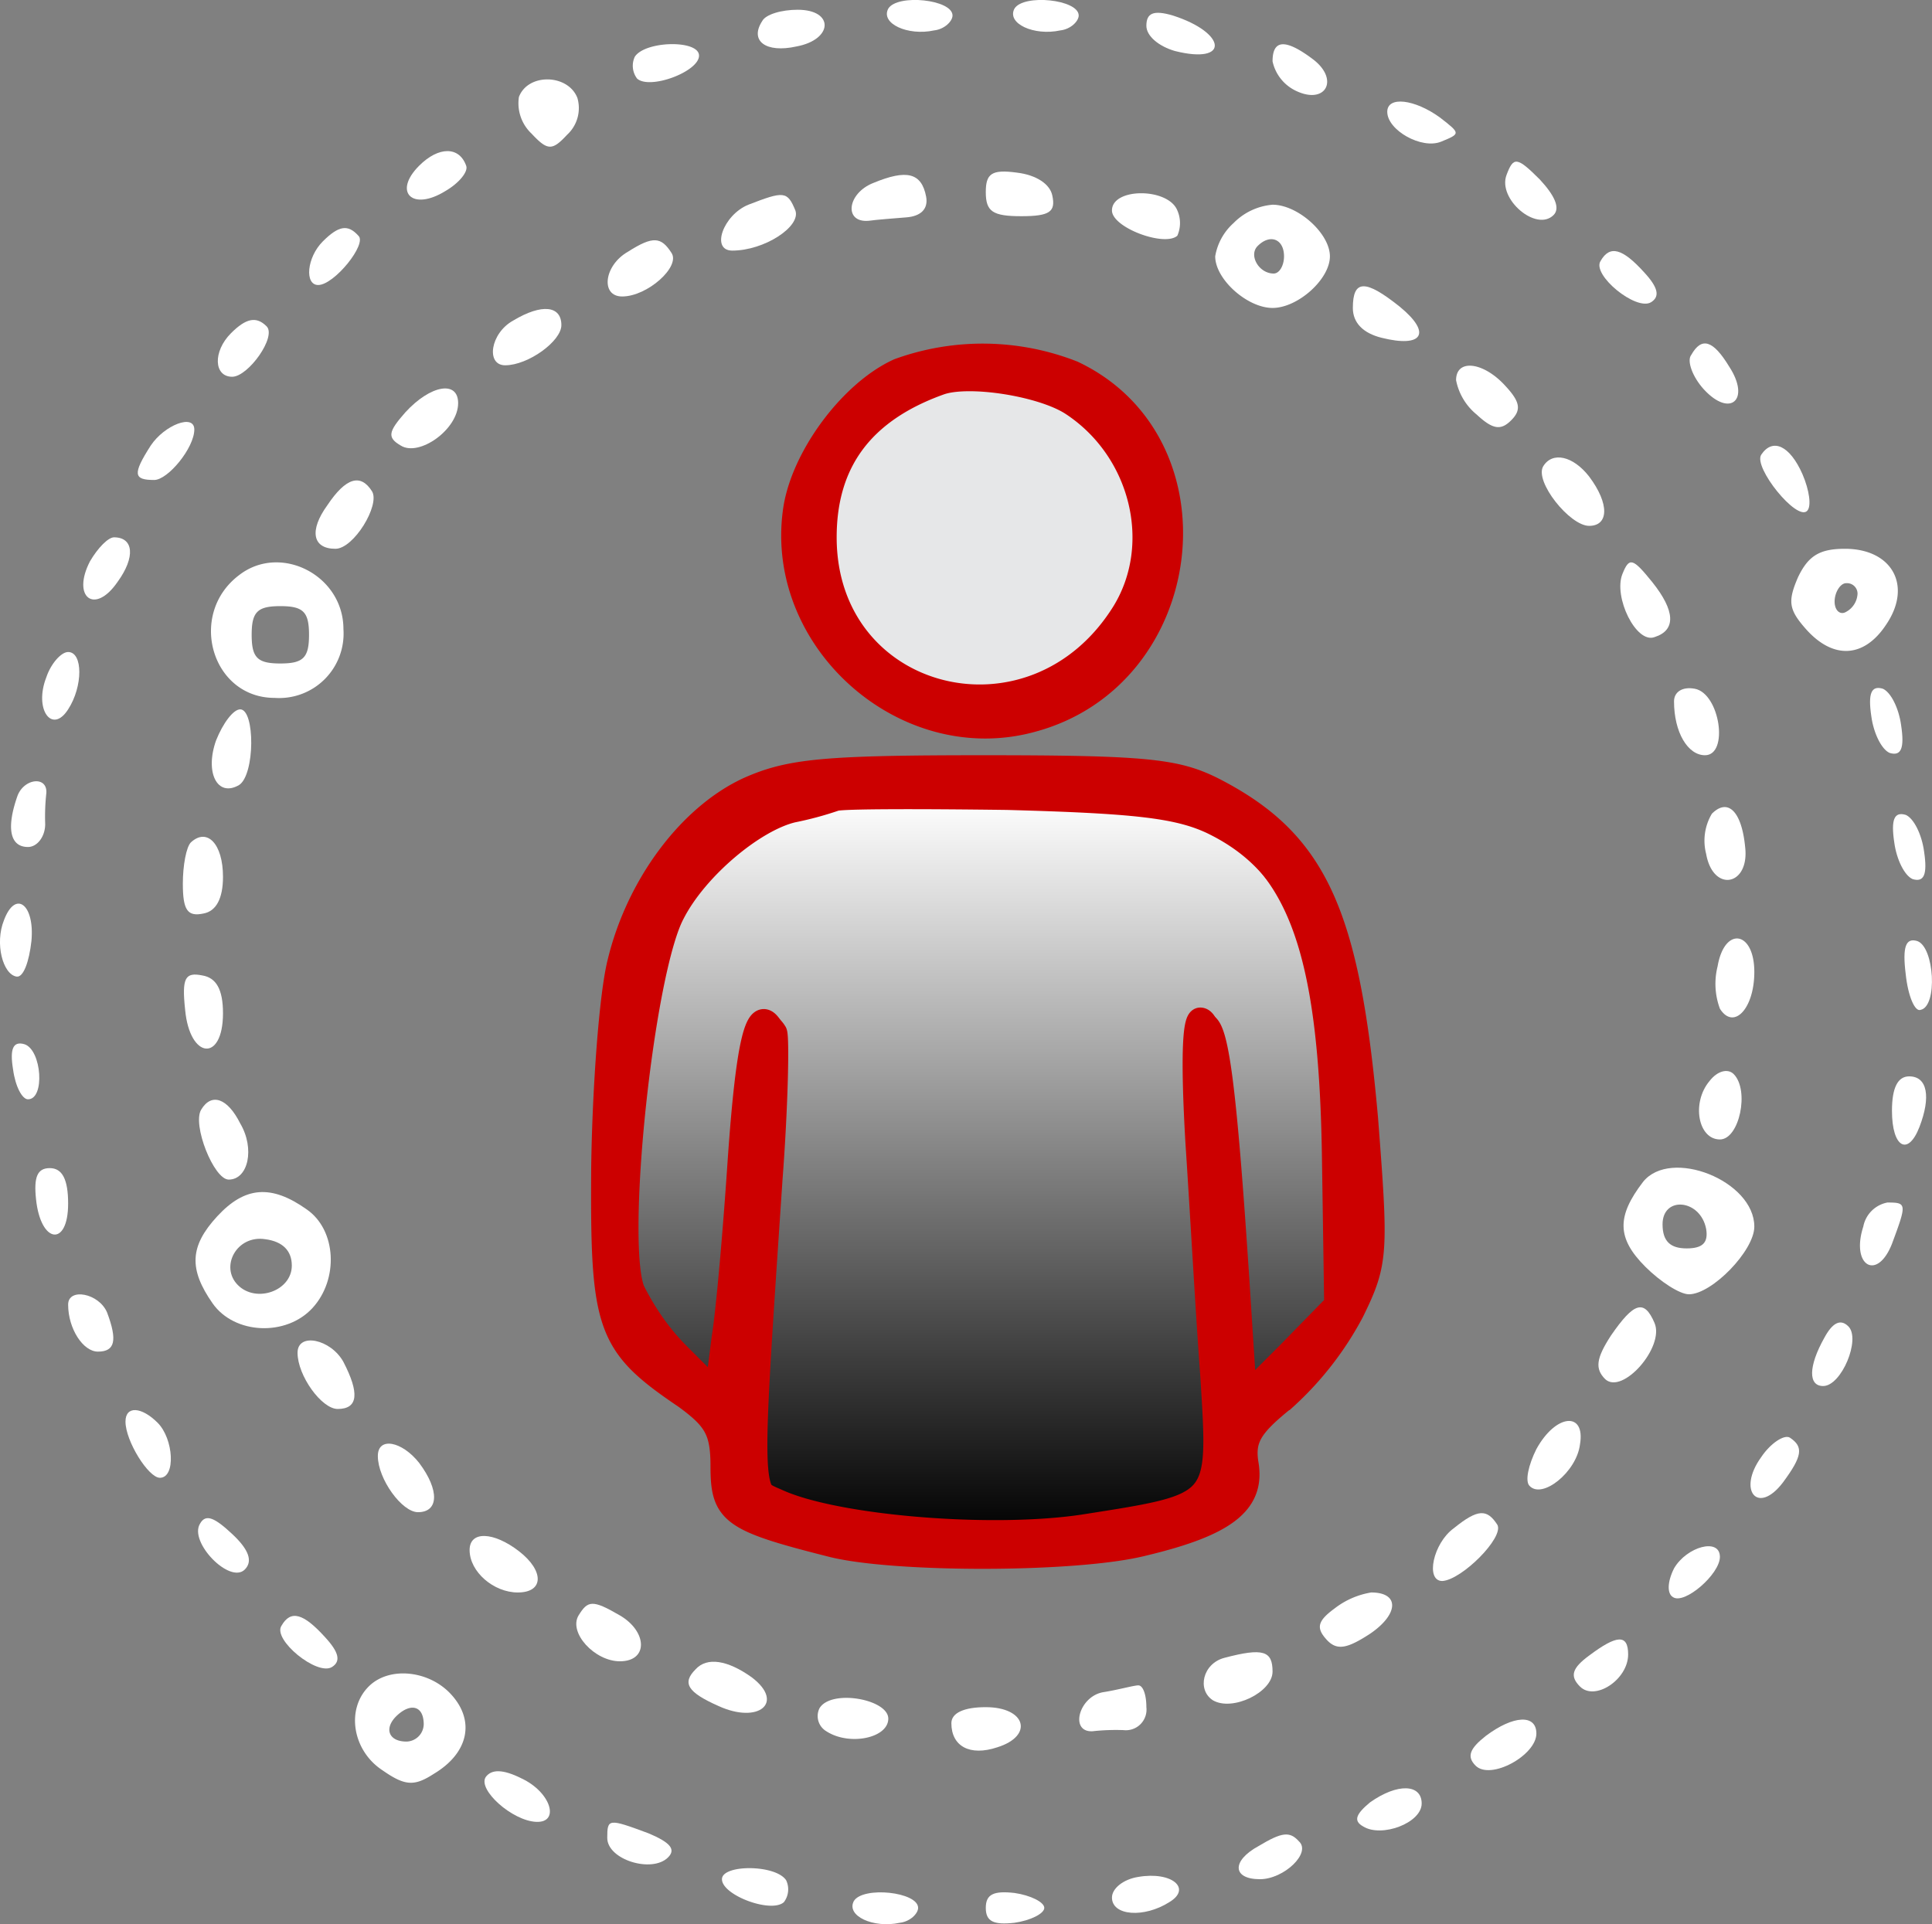 <svg id="Layer_1" data-name="Layer 1" xmlns="http://www.w3.org/2000/svg" xmlns:xlink="http://www.w3.org/1999/xlink" viewBox="0 0 168.43 167.78"><rect x="0" y="0" width="168.43" height="167.78" fill="#808080" stroke="none"/><defs><style>.cls-1{fill:#e6e7e8;stroke:#231f20;stroke-linecap:round;}.cls-1,.cls-3,.cls-4{stroke-miterlimit:10;}.cls-2{fill:#fff;}.cls-3{fill:#c00;}.cls-3,.cls-4{stroke:#c00;stroke-width:2px;}.cls-4{fill:url(#linear-gradient);}</style><linearGradient id="linear-gradient" x1="99.8" y1="85.7" x2="99.8" y2="150.16" gradientUnits="userSpaceOnUse"><stop offset="0" stop-color="#fff"/><stop offset="1"/></linearGradient></defs><title>labs-logo</title><circle class="cls-1" cx="85.74" cy="47.18" r="15.25"/><path class="cls-2" d="M91.5,16.9c-.7,1.3,1.7,2.4,4,1.9.9-.1,1.6-.8,1.6-1.3C97.1,16.1,92.3,15.6,91.5,16.9Z" transform="translate(-14.06 -16.15)"/><path class="cls-2" d="M102.5,16.9c-.7,1.3,1.7,2.4,4,1.9.9-.1,1.6-.8,1.6-1.3C108.1,16.1,103.3,15.6,102.5,16.9Z" transform="translate(-14.06 -16.15)"/><path class="cls-2" d="M80.5,18c-1.1,1.7.3,2.8,3,2.2,3.2-.6,3.3-3.2.1-3.2C82.2,17,80.8,17.4,80.5,18Z" transform="translate(-14.06 -16.15)"/><path class="cls-2" d="M114,18.4c0,.9,1.1,1.8,2.5,2.2,4.8,1.2,4.5-1.6-.2-3.1C114.6,17,114,17.3,114,18.4Z" transform="translate(-14.06 -16.15)"/><path class="cls-2" d="M69.4,21.1a1.85,1.85,0,0,0,.2,1.9c1.1,1,5.4-.6,5.4-2S70.3,19.7,69.4,21.1Z" transform="translate(-14.06 -16.15)"/><path class="cls-2" d="M125,21.5a3.72,3.72,0,0,0,1.9,2.5c2.7,1.4,4-.9,1.6-2.7S125,19.6,125,21.5Z" transform="translate(-14.06 -16.15)"/><path class="cls-2" d="M59.3,24.6a3.63,3.63,0,0,0,1.1,3.2c1.4,1.5,1.8,1.5,3.1.1a3.16,3.16,0,0,0,.9-3.2C63.6,22.6,60.1,22.5,59.3,24.6Z" transform="translate(-14.06 -16.15)"/><path class="cls-2" d="M135,25.9c0,1.6,3,3.3,4.7,2.6s1.7-.7-.1-2.1C137.4,24.8,135,24.5,135,25.9Z" transform="translate(-14.06 -16.15)"/><path class="cls-2" d="M50.6,30.6c-2.3,2.3-.6,4,2.3,2.2,1.2-.7,2-1.7,1.8-2.2C54.1,28.9,52.3,28.9,50.6,30.6Z" transform="translate(-14.06 -16.15)"/><path class="cls-2" d="M145.4,31.4c-.8,2.1,2.6,5,4.1,3.5.6-.6.1-1.7-1.2-3.1C146.3,29.8,146,29.8,145.4,31.4Z" transform="translate(-14.06 -16.15)"/><path class="cls-2" d="M90.2,32.1c-2.3.9-2.6,3.5-.4,3.3.7-.1,2.1-.2,3.3-.3s1.9-.7,1.7-1.8C94.4,31.2,93.1,30.9,90.2,32.1Z" transform="translate(-14.06 -16.15)"/><path class="cls-2" d="M100,32.9c0,1.7.6,2.1,3.1,2.1s3-.4,2.7-1.8c-.2-1-1.4-1.8-3.1-2C100.5,30.9,100,31.3,100,32.9Z" transform="translate(-14.06 -16.15)"/><path class="cls-2" d="M79.3,34c-2.2.9-3.3,4-1.4,4,2.8,0,6-2.1,5.5-3.5C82.7,32.8,82.4,32.8,79.3,34Z" transform="translate(-14.06 -16.15)"/><path class="cls-2" d="M111,34.5c0,1.5,4.6,3.2,5.7,2.2a2.73,2.73,0,0,0,0-2.2C115.9,32.5,111,32.5,111,34.5Z" transform="translate(-14.06 -16.15)"/><path class="cls-2" d="M121.6,35.6a5,5,0,0,0-1.6,2.9c0,2,2.8,4.5,5,4.5s5-2.5,5-4.5-2.8-4.5-5-4.5A5.39,5.39,0,0,0,121.6,35.6Zm4.4,2.9c0,.8-.4,1.5-.9,1.5-1.3,0-2.2-1.6-1.4-2.4C124.8,36.5,126,37,126,38.5Z" transform="translate(-14.06 -16.15)"/><path class="cls-2" d="M42.2,37.2c-1.4,1.4-1.6,3.8-.4,3.8,1.4,0,4.3-3.6,3.5-4.3C44.4,35.7,43.6,35.8,42.2,37.2Z" transform="translate(-14.06 -16.15)"/><path class="cls-2" d="M68.8,38.1c-2.1,1.2-2.4,3.9-.5,3.9,2.2,0,5.1-2.6,4.3-3.8C71.7,36.8,71,36.7,68.8,38.1Z" transform="translate(-14.06 -16.15)"/><path class="cls-2" d="M153.6,38.9c-.8,1.2,3.1,4.4,4.4,3.6.8-.5.6-1.3-.6-2.6C155.5,37.8,154.4,37.5,153.6,38.9Z" transform="translate(-14.06 -16.15)"/><path class="cls-2" d="M132,43c0,1.3.9,2.2,2.5,2.6,3.6.9,4.4-.4,1.6-2.7C133.1,40.5,132,40.5,132,43Z" transform="translate(-14.06 -16.15)"/><path class="cls-2" d="M58.8,44.1c-2,1.1-2.4,3.9-.7,3.9,2,0,4.9-2.1,4.9-3.5C63,42.8,61.3,42.6,58.8,44.1Z" transform="translate(-14.06 -16.15)"/><path class="cls-2" d="M34.2,45.2c-1.6,1.6-1.5,3.8.1,3.8,1.4,0,3.9-3.5,3-4.4S35.5,43.9,34.2,45.2Z" transform="translate(-14.06 -16.15)"/><path class="cls-2" d="M161.5,47.1c-.4.5.1,1.9,1.1,3,2.3,2.5,4.1.9,2.2-2C163.4,45.8,162.4,45.5,161.5,47.1Z" transform="translate(-14.06 -16.15)"/><path class="cls-3" d="M92.4,48.4c-4.2,1.9-8.5,7.7-9.1,12.4C81.8,72.1,93,82,104,79c14.3-3.8,16.7-24.2,3.6-30.4A21.51,21.51,0,0,0,92.4,48.4Zm15.1,3c6.1,4,8.1,12.2,4.5,18.1-7.8,12.6-26,8-26-6.5,0-6.6,3.3-11,10-13.4C98.5,48.7,104.9,49.7,107.5,51.4Z" transform="translate(-14.06 -16.15)"/><path class="cls-2" d="M141,49.3a5.13,5.13,0,0,0,1.8,3c1.4,1.3,2.1,1.4,3,.5s.8-1.6-.5-3C143.4,47.7,141,47.4,141,49.3Z" transform="translate(-14.06 -16.15)"/><path class="cls-2" d="M49.4,52.1c-1.5,1.7-1.6,2.2-.4,2.9,1.6,1,5-1.4,5-3.7C54,49.3,51.6,49.7,49.4,52.1Z" transform="translate(-14.06 -16.15)"/><path class="cls-2" d="M27.2,55c-1.6,2.5-1.5,3,.3,3,1.2,0,3.5-2.8,3.5-4.4C31,52.2,28.4,53.2,27.2,55Z" transform="translate(-14.06 -16.15)"/><path class="cls-2" d="M167.6,55.8c-.7,1.1,3.1,5.8,4,4.9.4-.4.2-1.8-.4-3.2C170.1,55,168.6,54.3,167.6,55.8Z" transform="translate(-14.06 -16.15)"/><path class="cls-2" d="M148.6,56.8c-.8,1.3,2.3,5.2,4,5.2s1.8-1.9,0-4.3C151.2,55.9,149.4,55.5,148.6,56.8Z" transform="translate(-14.06 -16.15)"/><path class="cls-2" d="M42.6,60.2c-1.6,2.2-1.3,3.8.7,3.8,1.6,0,3.9-3.8,3.2-5Q45,56.6,42.6,60.2Z" transform="translate(-14.06 -16.15)"/><path class="cls-2" d="M21.9,65.1c-1.6,3.1.4,4.7,2.4,1.8,1.6-2.2,1.4-3.9-.3-3.9C23.5,63,22.6,63.9,21.9,65.1Z" transform="translate(-14.06 -16.15)"/><path class="cls-2" d="M170.8,66.5c-.9,2.1-.8,2.8.7,4.5,2.4,2.7,5.1,2.5,7-.4,2.3-3.4.5-6.6-3.6-6.6C172.7,64,171.7,64.6,170.8,66.5Zm5.2,1.4a1.9,1.9,0,0,1-1,1.6c-.5.3-1-.1-1-.9s.5-1.6,1-1.6A.92.92,0,0,1,176,67.9Z" transform="translate(-14.06 -16.15)"/><path class="cls-2" d="M34.9,66.3C30.4,69.7,32.5,77,38,77a5.62,5.62,0,0,0,6-6C44,66.3,38.5,63.5,34.9,66.3ZM41,71.5c0,2-.5,2.5-2.5,2.5S36,73.5,36,71.5s.5-2.5,2.5-2.5S41,69.5,41,71.5Z" transform="translate(-14.06 -16.15)"/><path class="cls-2" d="M155.5,66.2c-.8,2,1.2,6.1,2.8,5.5,1.9-.6,1.8-2.3-.2-4.8C156.4,64.8,156.1,64.7,155.5,66.2Z" transform="translate(-14.06 -16.15)"/><path class="cls-2" d="M18.1,75.2c-1.1,2.8.5,5,1.9,2.8,1.3-2,1.3-5,0-5C19.4,73,18.5,74,18.1,75.2Z" transform="translate(-14.06 -16.15)"/><path class="cls-2" d="M160,77.3c0,2.7,1.2,4.7,2.7,4.7,2.1,0,1.3-5.4-.9-5.8C160.7,76,160,76.5,160,77.3Z" transform="translate(-14.06 -16.15)"/><path class="cls-2" d="M177.2,78.6c.2,1.5.9,2.9,1.6,3.2,1,.3,1.3-.4,1-2.4-.2-1.5-.9-2.9-1.6-3.2C177.2,75.9,176.9,76.6,177.2,78.6Z" transform="translate(-14.06 -16.15)"/><path class="cls-2" d="M32.9,80.7c-1,2.8.1,5,2,3.9,1.4-.9,1.4-6.6.1-6.6C34.4,78,33.5,79.2,32.9,80.7Z" transform="translate(-14.06 -16.15)"/><path class="cls-4" d="M119.68,87.87c7.9,3.8,10.7,11.4,11,29.3l.2,13.2-4.1,4.2-4.1,4.1-.7-10.9c-1.1-16.7-1.8-22.3-2.9-22.3-.6,0-.7,3.8-.3,10.7.4,6,.9,15.1,1.3,20.4.7,11.4.9,11.2-11.2,13.1-8,1.2-21.5.1-26.6-2.2-2.9-1.3-2.9-.2-1-28.5.5-6.6.6-12.4.4-12.8-1.3-2.1-2.1,1.6-2.8,11.6-.4,6-1,13-1.4,15.5l-.6,4.7-3.3-3.3a23.55,23.55,0,0,1-4.3-6c-1.7-4.3.8-27.9,3.5-32.9,2-3.9,7-8.1,10.4-8.9a28.7,28.7,0,0,0,3.7-1c.6-.2,7.3-.2,15-.1C112.88,86.07,116.68,86.47,119.68,87.87Z" transform="translate(-14.06 -16.15)"/><path class="cls-3" d="M79.3,84.9c-5.2,2.4-9.7,8.5-11.3,15.2-.7,2.8-1.3,10.8-1.4,17.8-.1,14,.4,15.5,7.2,20.1,2.6,1.9,3.2,2.9,3.2,6,0,4.1.8,4.7,9.5,6.9,5.4,1.4,21.5,1.4,27.3-.1,7.1-1.7,9.5-3.6,9-6.9-.4-2.3.3-3.4,3.3-5.8a27.7,27.7,0,0,0,5.9-7.6c2.1-4.3,2.1-5.1,1.2-16.8-1.6-18-4.4-24.2-13.4-28.8-3.2-1.6-5.9-1.9-20-1.9C85.9,83,82.9,83.3,79.3,84.9Zm40,2.5c7.9,3.8,10.7,11.4,11,29.3l.2,13.2-4.1,4.2-4.1,4.1-.7-10.9c-1.1-16.7-1.8-22.3-2.9-22.3-.6,0-.7,3.8-.3,10.7.4,6,.9,15.1,1.3,20.4.7,11.4.9,11.2-11.2,13.1-8,1.2-21.5.1-26.6-2.2-2.9-1.3-2.9-.2-1-28.5.5-6.6.6-12.4.4-12.8-1.3-2.1-2.1,1.6-2.8,11.6-.4,6-1,13-1.4,15.5l-.6,4.7-3.3-3.3a23.55,23.55,0,0,1-4.3-6c-1.7-4.3.8-27.9,3.5-32.9,2-3.9,7-8.1,10.4-8.9a28.7,28.7,0,0,0,3.7-1c.6-.2,7.3-.2,15-.1C112.5,85.6,116.3,86,119.3,87.4Z" transform="translate(-14.06 -16.15)"/><path class="cls-2" d="M15.6,85.5c-1,2.8-.7,4.5.9,4.5.8,0,1.5-.9,1.5-2a18.64,18.64,0,0,1,.1-2.7C18.2,83.8,16.2,84,15.6,85.5Z" transform="translate(-14.06 -16.15)"/><path class="cls-2" d="M163.3,87.1a4.59,4.59,0,0,0-.5,3.5c.6,3.4,3.8,2.8,3.4-.6C165.9,86.9,164.7,85.7,163.3,87.1Z" transform="translate(-14.06 -16.15)"/><path class="cls-2" d="M179.2,89.6c.2,1.5.9,2.9,1.6,3.2,1,.3,1.3-.4,1-2.4-.2-1.5-.9-2.9-1.6-3.2C179.2,86.9,178.9,87.6,179.2,89.6Z" transform="translate(-14.06 -16.15)"/><path class="cls-2" d="M30.7,89.6c-.4.4-.7,2-.7,3.6,0,2.3.4,2.9,1.8,2.6,1.1-.2,1.7-1.3,1.7-3.2C33.5,89.7,32.1,88.3,30.7,89.6Z" transform="translate(-14.06 -16.15)"/><path class="cls-2" d="M14.4,96.4c-.8,2-.1,4.7,1.1,4.9.6.1,1.1-1.3,1.3-3.1C17.1,95,15.4,93.7,14.4,96.4Z" transform="translate(-14.06 -16.15)"/><path class="cls-2" d="M163.8,100.4a6.24,6.24,0,0,0,.2,3.7c1.2,1.9,3,0,3-3.2C167,97.3,164.4,96.9,163.8,100.4Z" transform="translate(-14.06 -16.15)"/><path class="cls-2" d="M180.2,101.1c.2,1.9.8,3.3,1.3,3.1,1.5-.3,1.2-5.5-.3-6C180.2,97.9,179.9,98.7,180.2,101.1Z" transform="translate(-14.06 -16.15)"/><path class="cls-2" d="M30.2,104.2c.4,4.3,3.3,4.6,3.3.3,0-2.1-.6-3.1-1.8-3.3C30.2,100.9,29.9,101.4,30.2,104.2Z" transform="translate(-14.06 -16.15)"/><path class="cls-2" d="M15.2,109.4c.2,1.5.8,2.6,1.3,2.6,1.5,0,1.2-4.3-.3-4.8C15.2,106.9,14.9,107.6,15.2,109.4Z" transform="translate(-14.06 -16.15)"/><path class="cls-2" d="M163.1,110.4c-1.6,1.9-1,5.1.9,5.1,1.7,0,2.6-4.3,1.2-5.7C164.7,109.3,163.8,109.5,163.1,110.4Z" transform="translate(-14.06 -16.15)"/><path class="cls-2" d="M179,113c0,3.2,1.4,4,2.4,1.4s.7-4.4-.9-4.4Q179,110,179,113Z" transform="translate(-14.06 -16.15)"/><path class="cls-2" d="M31.6,112.9c-.8,1.3,1.1,6.1,2.4,6.1,1.7,0,2.3-2.7,1-4.9C33.9,111.9,32.5,111.4,31.6,112.9Z" transform="translate(-14.06 -16.15)"/><path class="cls-2" d="M17.2,120.7c.4,3.9,2.8,4.2,2.8.4,0-2.1-.5-3.1-1.6-3.1S17,118.8,17.2,120.7Z" transform="translate(-14.06 -16.15)"/><path class="cls-2" d="M157.3,119.2c-2.3,3-2.3,4.9.2,7.4,1.3,1.3,3,2.4,3.8,2.4,2,0,5.7-3.8,5.7-5.9C167,119.1,159.7,116.2,157.3,119.2Zm5.5,4.1c.2,1.2-.3,1.7-1.7,1.7s-2.1-.6-2.1-2.1C159,120.4,162.3,120.7,162.8,123.3Z" transform="translate(-14.06 -16.15)"/><path class="cls-2" d="M33,122.2c-2.4,2.6-2.5,4.6-.4,7.6,1.9,2.7,6.4,2.9,8.7.4s2.1-6.8-.5-8.6C37.7,119.4,35.4,119.6,33,122.2Zm6.5,4.3c0,2.2-3.1,3.3-4.7,1.7s-.1-4.4,2.4-4C38.7,124.4,39.5,125.2,39.5,126.5Z" transform="translate(-14.06 -16.15)"/><path class="cls-2" d="M176.5,123.1c-1.1,3.4,1.2,4.8,2.5,1.5,1.3-3.5,1.3-3.6-.4-3.6A2.64,2.64,0,0,0,176.5,123.1Z" transform="translate(-14.06 -16.15)"/><path class="cls-2" d="M20,129.9c0,2.1,1.3,4.1,2.6,4.1,1.5,0,1.7-1,.8-3.4C22.7,128.9,20,128.4,20,129.9Z" transform="translate(-14.06 -16.15)"/><path class="cls-2" d="M154.5,132.6c-1.3,2-1.4,2.9-.5,3.8,1.5,1.4,5.2-2.8,4.3-4.9S156.5,129.7,154.5,132.6Z" transform="translate(-14.06 -16.15)"/><path class="cls-2" d="M173.1,132.8c-1.4,2.5-1.4,4.2-.1,4.2,1.6,0,3.3-4.1,2.2-5.2C174.5,131.1,173.8,131.5,173.1,132.8Z" transform="translate(-14.06 -16.15)"/><path class="cls-2" d="M40,134.1c0,2,2.1,4.9,3.5,4.9,1.8,0,1.9-1.4.5-4.1C42.9,132.9,40,132.3,40,134.1Z" transform="translate(-14.06 -16.15)"/><path class="cls-2" d="M25,140.1c0,1.7,2,4.9,3,4.9,1.4,0,1.2-3.4-.2-4.8S25,138.7,25,140.1Z" transform="translate(-14.06 -16.15)"/><path class="cls-2" d="M148,142.5c-.7,1.4-1,2.8-.6,3.2,1.1,1.2,4.1-1.2,4.4-3.6C152.3,139.2,149.7,139.4,148,142.5Z" transform="translate(-14.06 -16.15)"/><path class="cls-2" d="M167.6,143.2c-2.1,2.9-.3,5.1,1.9,2.2,1.7-2.3,1.8-3.1.6-3.9C169.6,141.2,168.4,142,167.6,143.2Z" transform="translate(-14.06 -16.15)"/><path class="cls-2" d="M47,143.1c0,2,2.1,4.9,3.5,4.9,1.8,0,1.9-1.9.1-4.3C49.1,141.8,47,141.4,47,143.1Z" transform="translate(-14.06 -16.15)"/><path class="cls-2" d="M31.5,149c-1,1.6,2.6,5.3,3.9,4,.7-.7.4-1.7-1.1-3.1S32,148.1,31.5,149Z" transform="translate(-14.06 -16.15)"/><path class="cls-2" d="M140.8,149.4c-1.8,1.3-2.5,4.6-1,4.6,1.7-.1,5.4-3.8,4.8-4.9C143.7,147.7,142.9,147.7,140.8,149.4Z" transform="translate(-14.06 -16.15)"/><path class="cls-2" d="M55,151.3c0,1.9,2.1,3.7,4.2,3.7,2.3,0,2.3-1.9.1-3.6S55,149.6,55,151.3Z" transform="translate(-14.06 -16.15)"/><path class="cls-2" d="M160,152.9c-.6,1.2-.6,2.2-.1,2.5,1,.7,4.1-2,4.1-3.5C164,150.2,161.1,151,160,152.9Z" transform="translate(-14.06 -16.15)"/><path class="cls-2" d="M130.4,156.4c-1.5,1.1-1.6,1.7-.7,2.7s1.8.8,3.8-.5c2.5-1.7,2.6-3.6.1-3.6A7.06,7.06,0,0,0,130.4,156.4Z" transform="translate(-14.06 -16.15)"/><path class="cls-2" d="M64.5,157c-.9,1.5,1.4,4,3.6,4,2.5,0,2.4-2.6,0-4S65.3,155.7,64.5,157Z" transform="translate(-14.06 -16.15)"/><path class="cls-2" d="M38.6,157.9c-.8,1.2,3.1,4.4,4.4,3.6.8-.5.6-1.3-.6-2.6C40.5,156.8,39.4,156.5,38.6,157.9Z" transform="translate(-14.06 -16.15)"/><path class="cls-2" d="M152.6,160.5c-1.5,1.1-1.7,1.8-.8,2.7,1.3,1.3,4.2-.6,4.2-2.8C156,158.6,155,158.7,152.6,160.5Z" transform="translate(-14.06 -16.15)"/><path class="cls-2" d="M120.8,160.7c-1.9.5-2.4,2.8-1,3.7,1.7,1,5.2-.7,5.2-2.5S124.2,159.8,120.8,160.7Z" transform="translate(-14.06 -16.15)"/><path class="cls-2" d="M74.7,161.7c-1.2,1.2-.7,2,2,3.2,3.5,1.6,5.8-.3,2.9-2.5C77.5,160.9,75.7,160.6,74.7,161.7Z" transform="translate(-14.06 -16.15)"/><path class="cls-2" d="M46.2,163.2c-2,2-1.4,5.6,1.2,7.3,2,1.4,2.8,1.4,4.5.3,3-1.8,3.6-4.6,1.5-6.9C51.5,161.8,48,161.4,46.2,163.2Zm4.8,3.3a1.54,1.54,0,0,1-1.5,1.5c-1.6,0-2-1.2-.8-2.3S51,164.9,51,166.5Z" transform="translate(-14.06 -16.15)"/><path class="cls-2" d="M110.2,163.7c-2.1.4-2.9,3.5-.9,3.4a18.64,18.64,0,0,1,2.7-.1,1.8,1.8,0,0,0,2-2c0-1.1-.3-1.9-.7-1.9S111.5,163.5,110.2,163.7Z" transform="translate(-14.06 -16.15)"/><path class="cls-2" d="M85.5,165.1a1.54,1.54,0,0,0,.6,2c2,1.3,5.4.6,5.4-1.1S86.5,163.4,85.5,165.1Z" transform="translate(-14.06 -16.15)"/><path class="cls-2" d="M97,166.4c0,2,1.6,2.9,4,2.1,3.2-1,2.5-3.5-1-3.5C98.1,165,97,165.5,97,166.4Z" transform="translate(-14.06 -16.15)"/><path class="cls-2" d="M143.6,167.5c-1.4,1.1-1.7,1.8-.9,2.6,1.3,1.3,5.3-.9,5.3-2.8C148,165.6,146,165.7,143.6,167.5Z" transform="translate(-14.06 -16.15)"/><path class="cls-2" d="M56.4,171.1c-.7,1.1,2.3,3.8,4.4,3.9s1.3-2.6-1.3-3.8C57.9,170.4,56.9,170.4,56.4,171.1Z" transform="translate(-14.06 -16.15)"/><path class="cls-2" d="M133.5,173.3c-1.2,1-1.5,1.6-.6,2.1,1.6,1,5.1-.3,5.1-2S135.9,171.6,133.5,173.3Z" transform="translate(-14.06 -16.15)"/><path class="cls-2" d="M67,176.4c0,1.9,3.9,3.1,5.3,1.7.7-.7.2-1.3-1.7-2.1C67.1,174.7,67,174.7,67,176.4Z" transform="translate(-14.06 -16.15)"/><path class="cls-2" d="M123.8,177.1c-2.4,1.3-2.3,2.9.1,2.9,2.1,0,4.5-2.3,3.4-3.3C126.5,175.8,125.8,175.9,123.8,177.1Z" transform="translate(-14.06 -16.15)"/><path class="cls-2" d="M77,180c0,1.4,4.3,3,5.4,2a1.85,1.85,0,0,0,.2-1.9C81.7,178.7,77,178.7,77,180Z" transform="translate(-14.06 -16.15)"/><path class="cls-2" d="M113.3,179.8c-1.3.2-2.3,1-2.3,1.8,0,1.6,2.8,1.8,5,.4C118,180.8,116.2,179.3,113.3,179.8Z" transform="translate(-14.06 -16.15)"/><path class="cls-2" d="M88.5,181.9c-.7,1.3,1.7,2.4,4,1.9.9-.1,1.6-.8,1.6-1.3C94.1,181.1,89.3,180.6,88.5,181.9Z" transform="translate(-14.06 -16.15)"/><path class="cls-2" d="M100,182.5c0,1.2.7,1.5,2.5,1.3,1.4-.2,2.6-.8,2.6-1.3s-1.2-1.1-2.6-1.3C100.7,181,100,181.3,100,182.5Z" transform="translate(-14.06 -16.15)"/></svg>